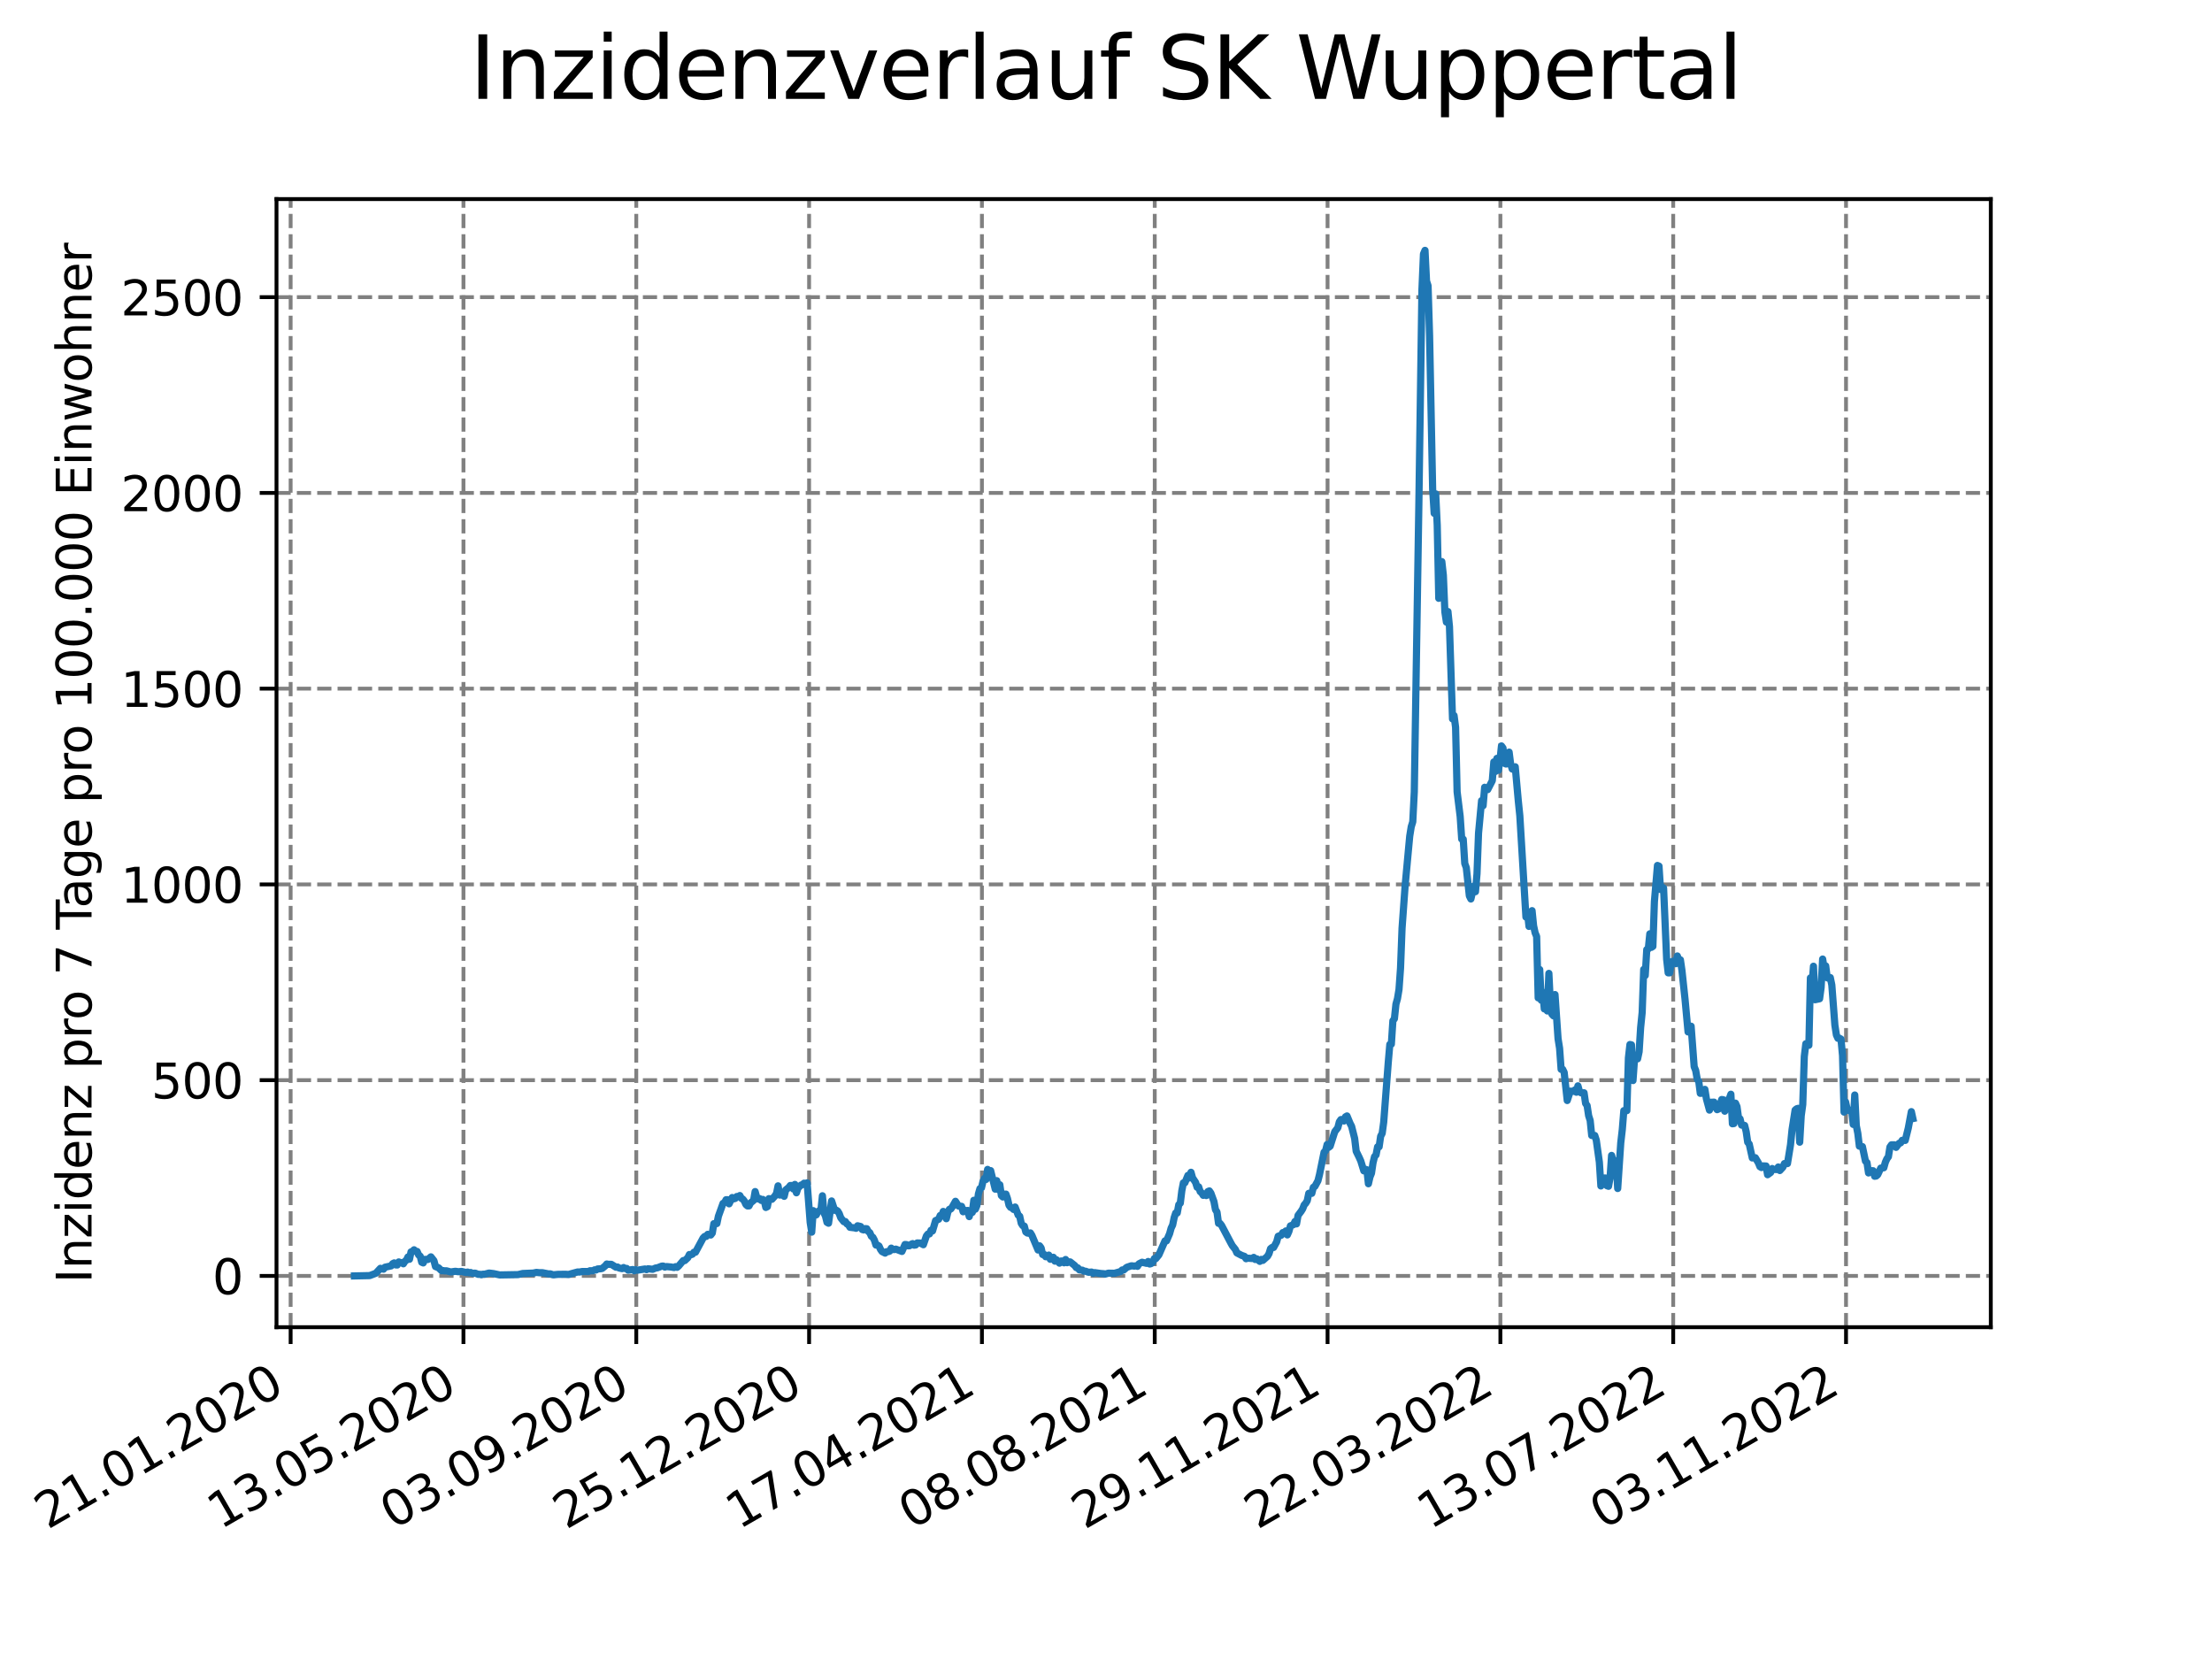 <?xml version="1.0" encoding="utf-8" standalone="no"?>
<!DOCTYPE svg PUBLIC "-//W3C//DTD SVG 1.1//EN"
  "http://www.w3.org/Graphics/SVG/1.1/DTD/svg11.dtd">
<svg xmlns:xlink="http://www.w3.org/1999/xlink" width="460.8pt" height="345.6pt" viewBox="0 0 460.8 345.6" xmlns="http://www.w3.org/2000/svg" version="1.1">
 <defs>
  <style type="text/css">*{stroke-linejoin: round; stroke-linecap: butt}</style>
 </defs>
 <g id="figure_1">
  <g id="patch_1">
   <path d="M 0 345.6 
L 460.8 345.6 
L 460.8 0 
L 0 0 
z
" style="fill: #ffffff"/>
  </g>
  <g id="axes_1">
   <g id="patch_2">
    <path d="M 57.6 276.48 
L 414.72 276.48 
L 414.72 41.472 
L 57.6 41.472 
z
" style="fill: #ffffff"/>
   </g>
   <g id="matplotlib.axis_1">
    <g id="xtick_1">
     <g id="line2d_1">
      <path d="M 60.544 276.48 
L 60.544 41.472 
" clip-path="url(#p73c18117d4)" style="fill: none; stroke-dasharray: 2.96,1.28; stroke-dashoffset: 0; stroke: #808080; stroke-width: 0.8"/>
     </g>
     <g id="line2d_2">
      <defs>
       <path id="mf0fdcba0bb" d="M 0 0 
L 0 3.5 
" style="stroke: #000000; stroke-width: 0.8"/>
      </defs>
      <g>
       <use xlink:href="#mf0fdcba0bb" x="60.544" y="276.48" style="stroke: #000000; stroke-width: 0.8"/>
      </g>
     </g>
     <g id="text_1">
      <!-- 21.01.2020 -->
      <g transform="translate(9.919 318.689) rotate(-30) scale(0.1 -0.1)">
       <defs>
        <path id="DejaVuSans-32" d="M 1228 531 
L 3431 531 
L 3431 0 
L 469 0 
L 469 531 
Q 828 903 1448 1529 
Q 2069 2156 2228 2338 
Q 2531 2678 2651 2914 
Q 2772 3150 2772 3378 
Q 2772 3750 2511 3984 
Q 2250 4219 1831 4219 
Q 1534 4219 1204 4116 
Q 875 4013 500 3803 
L 500 4441 
Q 881 4594 1212 4672 
Q 1544 4750 1819 4750 
Q 2544 4750 2975 4387 
Q 3406 4025 3406 3419 
Q 3406 3131 3298 2873 
Q 3191 2616 2906 2266 
Q 2828 2175 2409 1742 
Q 1991 1309 1228 531 
z
" transform="scale(0.016)"/>
        <path id="DejaVuSans-31" d="M 794 531 
L 1825 531 
L 1825 4091 
L 703 3866 
L 703 4441 
L 1819 4666 
L 2450 4666 
L 2450 531 
L 3481 531 
L 3481 0 
L 794 0 
L 794 531 
z
" transform="scale(0.016)"/>
        <path id="DejaVuSans-2e" d="M 684 794 
L 1344 794 
L 1344 0 
L 684 0 
L 684 794 
z
" transform="scale(0.016)"/>
        <path id="DejaVuSans-30" d="M 2034 4250 
Q 1547 4250 1301 3770 
Q 1056 3291 1056 2328 
Q 1056 1369 1301 889 
Q 1547 409 2034 409 
Q 2525 409 2770 889 
Q 3016 1369 3016 2328 
Q 3016 3291 2770 3770 
Q 2525 4250 2034 4250 
z
M 2034 4750 
Q 2819 4750 3233 4129 
Q 3647 3509 3647 2328 
Q 3647 1150 3233 529 
Q 2819 -91 2034 -91 
Q 1250 -91 836 529 
Q 422 1150 422 2328 
Q 422 3509 836 4129 
Q 1250 4750 2034 4750 
z
" transform="scale(0.016)"/>
       </defs>
       <use xlink:href="#DejaVuSans-32"/>
       <use xlink:href="#DejaVuSans-31" x="63.623"/>
       <use xlink:href="#DejaVuSans-2e" x="127.246"/>
       <use xlink:href="#DejaVuSans-30" x="159.033"/>
       <use xlink:href="#DejaVuSans-31" x="222.656"/>
       <use xlink:href="#DejaVuSans-2e" x="286.279"/>
       <use xlink:href="#DejaVuSans-32" x="318.066"/>
       <use xlink:href="#DejaVuSans-30" x="381.689"/>
       <use xlink:href="#DejaVuSans-32" x="445.312"/>
       <use xlink:href="#DejaVuSans-30" x="508.936"/>
      </g>
     </g>
    </g>
    <g id="xtick_2">
     <g id="line2d_3">
      <path d="M 96.546 276.48 
L 96.546 41.472 
" clip-path="url(#p73c18117d4)" style="fill: none; stroke-dasharray: 2.96,1.28; stroke-dashoffset: 0; stroke: #808080; stroke-width: 0.8"/>
     </g>
     <g id="line2d_4">
      <g>
       <use xlink:href="#mf0fdcba0bb" x="96.546" y="276.48" style="stroke: #000000; stroke-width: 0.8"/>
      </g>
     </g>
     <g id="text_2">
      <!-- 13.05.2020 -->
      <g transform="translate(45.921 318.689) rotate(-30) scale(0.1 -0.1)">
       <defs>
        <path id="DejaVuSans-33" d="M 2597 2516 
Q 3050 2419 3304 2112 
Q 3559 1806 3559 1356 
Q 3559 666 3084 287 
Q 2609 -91 1734 -91 
Q 1441 -91 1130 -33 
Q 819 25 488 141 
L 488 750 
Q 750 597 1062 519 
Q 1375 441 1716 441 
Q 2309 441 2620 675 
Q 2931 909 2931 1356 
Q 2931 1769 2642 2001 
Q 2353 2234 1838 2234 
L 1294 2234 
L 1294 2753 
L 1863 2753 
Q 2328 2753 2575 2939 
Q 2822 3125 2822 3475 
Q 2822 3834 2567 4026 
Q 2313 4219 1838 4219 
Q 1578 4219 1281 4162 
Q 984 4106 628 3988 
L 628 4550 
Q 988 4650 1302 4700 
Q 1616 4750 1894 4750 
Q 2613 4750 3031 4423 
Q 3450 4097 3450 3541 
Q 3450 3153 3228 2886 
Q 3006 2619 2597 2516 
z
" transform="scale(0.016)"/>
        <path id="DejaVuSans-35" d="M 691 4666 
L 3169 4666 
L 3169 4134 
L 1269 4134 
L 1269 2991 
Q 1406 3038 1543 3061 
Q 1681 3084 1819 3084 
Q 2600 3084 3056 2656 
Q 3513 2228 3513 1497 
Q 3513 744 3044 326 
Q 2575 -91 1722 -91 
Q 1428 -91 1123 -41 
Q 819 9 494 109 
L 494 744 
Q 775 591 1075 516 
Q 1375 441 1709 441 
Q 2250 441 2565 725 
Q 2881 1009 2881 1497 
Q 2881 1984 2565 2268 
Q 2250 2553 1709 2553 
Q 1456 2553 1204 2497 
Q 953 2441 691 2322 
L 691 4666 
z
" transform="scale(0.016)"/>
       </defs>
       <use xlink:href="#DejaVuSans-31"/>
       <use xlink:href="#DejaVuSans-33" x="63.623"/>
       <use xlink:href="#DejaVuSans-2e" x="127.246"/>
       <use xlink:href="#DejaVuSans-30" x="159.033"/>
       <use xlink:href="#DejaVuSans-35" x="222.656"/>
       <use xlink:href="#DejaVuSans-2e" x="286.279"/>
       <use xlink:href="#DejaVuSans-32" x="318.066"/>
       <use xlink:href="#DejaVuSans-30" x="381.689"/>
       <use xlink:href="#DejaVuSans-32" x="445.312"/>
       <use xlink:href="#DejaVuSans-30" x="508.936"/>
      </g>
     </g>
    </g>
    <g id="xtick_3">
     <g id="line2d_5">
      <path d="M 132.548 276.48 
L 132.548 41.472 
" clip-path="url(#p73c18117d4)" style="fill: none; stroke-dasharray: 2.96,1.28; stroke-dashoffset: 0; stroke: #808080; stroke-width: 0.8"/>
     </g>
     <g id="line2d_6">
      <g>
       <use xlink:href="#mf0fdcba0bb" x="132.548" y="276.48" style="stroke: #000000; stroke-width: 0.8"/>
      </g>
     </g>
     <g id="text_3">
      <!-- 03.09.2020 -->
      <g transform="translate(81.923 318.689) rotate(-30) scale(0.1 -0.1)">
       <defs>
        <path id="DejaVuSans-39" d="M 703 97 
L 703 672 
Q 941 559 1184 500 
Q 1428 441 1663 441 
Q 2288 441 2617 861 
Q 2947 1281 2994 2138 
Q 2813 1869 2534 1725 
Q 2256 1581 1919 1581 
Q 1219 1581 811 2004 
Q 403 2428 403 3163 
Q 403 3881 828 4315 
Q 1253 4750 1959 4750 
Q 2769 4750 3195 4129 
Q 3622 3509 3622 2328 
Q 3622 1225 3098 567 
Q 2575 -91 1691 -91 
Q 1453 -91 1209 -44 
Q 966 3 703 97 
z
M 1959 2075 
Q 2384 2075 2632 2365 
Q 2881 2656 2881 3163 
Q 2881 3666 2632 3958 
Q 2384 4250 1959 4250 
Q 1534 4250 1286 3958 
Q 1038 3666 1038 3163 
Q 1038 2656 1286 2365 
Q 1534 2075 1959 2075 
z
" transform="scale(0.016)"/>
       </defs>
       <use xlink:href="#DejaVuSans-30"/>
       <use xlink:href="#DejaVuSans-33" x="63.623"/>
       <use xlink:href="#DejaVuSans-2e" x="127.246"/>
       <use xlink:href="#DejaVuSans-30" x="159.033"/>
       <use xlink:href="#DejaVuSans-39" x="222.656"/>
       <use xlink:href="#DejaVuSans-2e" x="286.279"/>
       <use xlink:href="#DejaVuSans-32" x="318.066"/>
       <use xlink:href="#DejaVuSans-30" x="381.689"/>
       <use xlink:href="#DejaVuSans-32" x="445.312"/>
       <use xlink:href="#DejaVuSans-30" x="508.936"/>
      </g>
     </g>
    </g>
    <g id="xtick_4">
     <g id="line2d_7">
      <path d="M 168.55 276.48 
L 168.55 41.472 
" clip-path="url(#p73c18117d4)" style="fill: none; stroke-dasharray: 2.96,1.28; stroke-dashoffset: 0; stroke: #808080; stroke-width: 0.8"/>
     </g>
     <g id="line2d_8">
      <g>
       <use xlink:href="#mf0fdcba0bb" x="168.55" y="276.48" style="stroke: #000000; stroke-width: 0.8"/>
      </g>
     </g>
     <g id="text_4">
      <!-- 25.12.2020 -->
      <g transform="translate(117.925 318.689) rotate(-30) scale(0.1 -0.1)">
       <use xlink:href="#DejaVuSans-32"/>
       <use xlink:href="#DejaVuSans-35" x="63.623"/>
       <use xlink:href="#DejaVuSans-2e" x="127.246"/>
       <use xlink:href="#DejaVuSans-31" x="159.033"/>
       <use xlink:href="#DejaVuSans-32" x="222.656"/>
       <use xlink:href="#DejaVuSans-2e" x="286.279"/>
       <use xlink:href="#DejaVuSans-32" x="318.066"/>
       <use xlink:href="#DejaVuSans-30" x="381.689"/>
       <use xlink:href="#DejaVuSans-32" x="445.312"/>
       <use xlink:href="#DejaVuSans-30" x="508.936"/>
      </g>
     </g>
    </g>
    <g id="xtick_5">
     <g id="line2d_9">
      <path d="M 204.552 276.48 
L 204.552 41.472 
" clip-path="url(#p73c18117d4)" style="fill: none; stroke-dasharray: 2.96,1.28; stroke-dashoffset: 0; stroke: #808080; stroke-width: 0.8"/>
     </g>
     <g id="line2d_10">
      <g>
       <use xlink:href="#mf0fdcba0bb" x="204.552" y="276.48" style="stroke: #000000; stroke-width: 0.8"/>
      </g>
     </g>
     <g id="text_5">
      <!-- 17.04.2021 -->
      <g transform="translate(153.927 318.689) rotate(-30) scale(0.1 -0.1)">
       <defs>
        <path id="DejaVuSans-37" d="M 525 4666 
L 3525 4666 
L 3525 4397 
L 1831 0 
L 1172 0 
L 2766 4134 
L 525 4134 
L 525 4666 
z
" transform="scale(0.016)"/>
        <path id="DejaVuSans-34" d="M 2419 4116 
L 825 1625 
L 2419 1625 
L 2419 4116 
z
M 2253 4666 
L 3047 4666 
L 3047 1625 
L 3713 1625 
L 3713 1100 
L 3047 1100 
L 3047 0 
L 2419 0 
L 2419 1100 
L 313 1100 
L 313 1709 
L 2253 4666 
z
" transform="scale(0.016)"/>
       </defs>
       <use xlink:href="#DejaVuSans-31"/>
       <use xlink:href="#DejaVuSans-37" x="63.623"/>
       <use xlink:href="#DejaVuSans-2e" x="127.246"/>
       <use xlink:href="#DejaVuSans-30" x="159.033"/>
       <use xlink:href="#DejaVuSans-34" x="222.656"/>
       <use xlink:href="#DejaVuSans-2e" x="286.279"/>
       <use xlink:href="#DejaVuSans-32" x="318.066"/>
       <use xlink:href="#DejaVuSans-30" x="381.689"/>
       <use xlink:href="#DejaVuSans-32" x="445.312"/>
       <use xlink:href="#DejaVuSans-31" x="508.936"/>
      </g>
     </g>
    </g>
    <g id="xtick_6">
     <g id="line2d_11">
      <path d="M 240.554 276.48 
L 240.554 41.472 
" clip-path="url(#p73c18117d4)" style="fill: none; stroke-dasharray: 2.96,1.28; stroke-dashoffset: 0; stroke: #808080; stroke-width: 0.8"/>
     </g>
     <g id="line2d_12">
      <g>
       <use xlink:href="#mf0fdcba0bb" x="240.554" y="276.48" style="stroke: #000000; stroke-width: 0.8"/>
      </g>
     </g>
     <g id="text_6">
      <!-- 08.08.2021 -->
      <g transform="translate(189.929 318.689) rotate(-30) scale(0.1 -0.1)">
       <defs>
        <path id="DejaVuSans-38" d="M 2034 2216 
Q 1584 2216 1326 1975 
Q 1069 1734 1069 1313 
Q 1069 891 1326 650 
Q 1584 409 2034 409 
Q 2484 409 2743 651 
Q 3003 894 3003 1313 
Q 3003 1734 2745 1975 
Q 2488 2216 2034 2216 
z
M 1403 2484 
Q 997 2584 770 2862 
Q 544 3141 544 3541 
Q 544 4100 942 4425 
Q 1341 4750 2034 4750 
Q 2731 4750 3128 4425 
Q 3525 4100 3525 3541 
Q 3525 3141 3298 2862 
Q 3072 2584 2669 2484 
Q 3125 2378 3379 2068 
Q 3634 1759 3634 1313 
Q 3634 634 3220 271 
Q 2806 -91 2034 -91 
Q 1263 -91 848 271 
Q 434 634 434 1313 
Q 434 1759 690 2068 
Q 947 2378 1403 2484 
z
M 1172 3481 
Q 1172 3119 1398 2916 
Q 1625 2713 2034 2713 
Q 2441 2713 2670 2916 
Q 2900 3119 2900 3481 
Q 2900 3844 2670 4047 
Q 2441 4250 2034 4250 
Q 1625 4250 1398 4047 
Q 1172 3844 1172 3481 
z
" transform="scale(0.016)"/>
       </defs>
       <use xlink:href="#DejaVuSans-30"/>
       <use xlink:href="#DejaVuSans-38" x="63.623"/>
       <use xlink:href="#DejaVuSans-2e" x="127.246"/>
       <use xlink:href="#DejaVuSans-30" x="159.033"/>
       <use xlink:href="#DejaVuSans-38" x="222.656"/>
       <use xlink:href="#DejaVuSans-2e" x="286.279"/>
       <use xlink:href="#DejaVuSans-32" x="318.066"/>
       <use xlink:href="#DejaVuSans-30" x="381.689"/>
       <use xlink:href="#DejaVuSans-32" x="445.312"/>
       <use xlink:href="#DejaVuSans-31" x="508.936"/>
      </g>
     </g>
    </g>
    <g id="xtick_7">
     <g id="line2d_13">
      <path d="M 276.556 276.48 
L 276.556 41.472 
" clip-path="url(#p73c18117d4)" style="fill: none; stroke-dasharray: 2.96,1.28; stroke-dashoffset: 0; stroke: #808080; stroke-width: 0.8"/>
     </g>
     <g id="line2d_14">
      <g>
       <use xlink:href="#mf0fdcba0bb" x="276.556" y="276.48" style="stroke: #000000; stroke-width: 0.8"/>
      </g>
     </g>
     <g id="text_7">
      <!-- 29.11.2021 -->
      <g transform="translate(225.931 318.689) rotate(-30) scale(0.1 -0.1)">
       <use xlink:href="#DejaVuSans-32"/>
       <use xlink:href="#DejaVuSans-39" x="63.623"/>
       <use xlink:href="#DejaVuSans-2e" x="127.246"/>
       <use xlink:href="#DejaVuSans-31" x="159.033"/>
       <use xlink:href="#DejaVuSans-31" x="222.656"/>
       <use xlink:href="#DejaVuSans-2e" x="286.279"/>
       <use xlink:href="#DejaVuSans-32" x="318.066"/>
       <use xlink:href="#DejaVuSans-30" x="381.689"/>
       <use xlink:href="#DejaVuSans-32" x="445.312"/>
       <use xlink:href="#DejaVuSans-31" x="508.936"/>
      </g>
     </g>
    </g>
    <g id="xtick_8">
     <g id="line2d_15">
      <path d="M 312.558 276.48 
L 312.558 41.472 
" clip-path="url(#p73c18117d4)" style="fill: none; stroke-dasharray: 2.96,1.28; stroke-dashoffset: 0; stroke: #808080; stroke-width: 0.8"/>
     </g>
     <g id="line2d_16">
      <g>
       <use xlink:href="#mf0fdcba0bb" x="312.558" y="276.48" style="stroke: #000000; stroke-width: 0.8"/>
      </g>
     </g>
     <g id="text_8">
      <!-- 22.03.2022 -->
      <g transform="translate(261.933 318.689) rotate(-30) scale(0.1 -0.1)">
       <use xlink:href="#DejaVuSans-32"/>
       <use xlink:href="#DejaVuSans-32" x="63.623"/>
       <use xlink:href="#DejaVuSans-2e" x="127.246"/>
       <use xlink:href="#DejaVuSans-30" x="159.033"/>
       <use xlink:href="#DejaVuSans-33" x="222.656"/>
       <use xlink:href="#DejaVuSans-2e" x="286.279"/>
       <use xlink:href="#DejaVuSans-32" x="318.066"/>
       <use xlink:href="#DejaVuSans-30" x="381.689"/>
       <use xlink:href="#DejaVuSans-32" x="445.312"/>
       <use xlink:href="#DejaVuSans-32" x="508.936"/>
      </g>
     </g>
    </g>
    <g id="xtick_9">
     <g id="line2d_17">
      <path d="M 348.56 276.48 
L 348.56 41.472 
" clip-path="url(#p73c18117d4)" style="fill: none; stroke-dasharray: 2.96,1.28; stroke-dashoffset: 0; stroke: #808080; stroke-width: 0.8"/>
     </g>
     <g id="line2d_18">
      <g>
       <use xlink:href="#mf0fdcba0bb" x="348.56" y="276.48" style="stroke: #000000; stroke-width: 0.8"/>
      </g>
     </g>
     <g id="text_9">
      <!-- 13.07.2022 -->
      <g transform="translate(297.935 318.689) rotate(-30) scale(0.1 -0.1)">
       <use xlink:href="#DejaVuSans-31"/>
       <use xlink:href="#DejaVuSans-33" x="63.623"/>
       <use xlink:href="#DejaVuSans-2e" x="127.246"/>
       <use xlink:href="#DejaVuSans-30" x="159.033"/>
       <use xlink:href="#DejaVuSans-37" x="222.656"/>
       <use xlink:href="#DejaVuSans-2e" x="286.279"/>
       <use xlink:href="#DejaVuSans-32" x="318.066"/>
       <use xlink:href="#DejaVuSans-30" x="381.689"/>
       <use xlink:href="#DejaVuSans-32" x="445.312"/>
       <use xlink:href="#DejaVuSans-32" x="508.936"/>
      </g>
     </g>
    </g>
    <g id="xtick_10">
     <g id="line2d_19">
      <path d="M 384.562 276.48 
L 384.562 41.472 
" clip-path="url(#p73c18117d4)" style="fill: none; stroke-dasharray: 2.96,1.28; stroke-dashoffset: 0; stroke: #808080; stroke-width: 0.8"/>
     </g>
     <g id="line2d_20">
      <g>
       <use xlink:href="#mf0fdcba0bb" x="384.562" y="276.48" style="stroke: #000000; stroke-width: 0.8"/>
      </g>
     </g>
     <g id="text_10">
      <!-- 03.11.2022 -->
      <g transform="translate(333.937 318.689) rotate(-30) scale(0.1 -0.1)">
       <use xlink:href="#DejaVuSans-30"/>
       <use xlink:href="#DejaVuSans-33" x="63.623"/>
       <use xlink:href="#DejaVuSans-2e" x="127.246"/>
       <use xlink:href="#DejaVuSans-31" x="159.033"/>
       <use xlink:href="#DejaVuSans-31" x="222.656"/>
       <use xlink:href="#DejaVuSans-2e" x="286.279"/>
       <use xlink:href="#DejaVuSans-32" x="318.066"/>
       <use xlink:href="#DejaVuSans-30" x="381.689"/>
       <use xlink:href="#DejaVuSans-32" x="445.312"/>
       <use xlink:href="#DejaVuSans-32" x="508.936"/>
      </g>
     </g>
    </g>
   </g>
   <g id="matplotlib.axis_2">
    <g id="ytick_1">
     <g id="line2d_21">
      <path d="M 57.6 265.798 
L 414.72 265.798 
" clip-path="url(#p73c18117d4)" style="fill: none; stroke-dasharray: 2.96,1.28; stroke-dashoffset: 0; stroke: #808080; stroke-width: 0.8"/>
     </g>
     <g id="line2d_22">
      <defs>
       <path id="m4b0def60a0" d="M 0 0 
L -3.5 0 
" style="stroke: #000000; stroke-width: 0.8"/>
      </defs>
      <g>
       <use xlink:href="#m4b0def60a0" x="57.6" y="265.798" style="stroke: #000000; stroke-width: 0.8"/>
      </g>
     </g>
     <g id="text_11">
      <!-- 0 -->
      <g transform="translate(44.237 269.597) scale(0.1 -0.1)">
       <use xlink:href="#DejaVuSans-30"/>
      </g>
     </g>
    </g>
    <g id="ytick_2">
     <g id="line2d_23">
      <path d="M 57.6 225.019 
L 414.72 225.019 
" clip-path="url(#p73c18117d4)" style="fill: none; stroke-dasharray: 2.96,1.28; stroke-dashoffset: 0; stroke: #808080; stroke-width: 0.8"/>
     </g>
     <g id="line2d_24">
      <g>
       <use xlink:href="#m4b0def60a0" x="57.6" y="225.019" style="stroke: #000000; stroke-width: 0.8"/>
      </g>
     </g>
     <g id="text_12">
      <!-- 500 -->
      <g transform="translate(31.512 228.818) scale(0.1 -0.1)">
       <use xlink:href="#DejaVuSans-35"/>
       <use xlink:href="#DejaVuSans-30" x="63.623"/>
       <use xlink:href="#DejaVuSans-30" x="127.246"/>
      </g>
     </g>
    </g>
    <g id="ytick_3">
     <g id="line2d_25">
      <path d="M 57.6 184.24 
L 414.72 184.24 
" clip-path="url(#p73c18117d4)" style="fill: none; stroke-dasharray: 2.96,1.28; stroke-dashoffset: 0; stroke: #808080; stroke-width: 0.8"/>
     </g>
     <g id="line2d_26">
      <g>
       <use xlink:href="#m4b0def60a0" x="57.6" y="184.24" style="stroke: #000000; stroke-width: 0.8"/>
      </g>
     </g>
     <g id="text_13">
      <!-- 1000 -->
      <g transform="translate(25.15 188.039) scale(0.1 -0.1)">
       <use xlink:href="#DejaVuSans-31"/>
       <use xlink:href="#DejaVuSans-30" x="63.623"/>
       <use xlink:href="#DejaVuSans-30" x="127.246"/>
       <use xlink:href="#DejaVuSans-30" x="190.869"/>
      </g>
     </g>
    </g>
    <g id="ytick_4">
     <g id="line2d_27">
      <path d="M 57.6 143.461 
L 414.72 143.461 
" clip-path="url(#p73c18117d4)" style="fill: none; stroke-dasharray: 2.96,1.28; stroke-dashoffset: 0; stroke: #808080; stroke-width: 0.8"/>
     </g>
     <g id="line2d_28">
      <g>
       <use xlink:href="#m4b0def60a0" x="57.6" y="143.461" style="stroke: #000000; stroke-width: 0.8"/>
      </g>
     </g>
     <g id="text_14">
      <!-- 1500 -->
      <g transform="translate(25.15 147.261) scale(0.1 -0.1)">
       <use xlink:href="#DejaVuSans-31"/>
       <use xlink:href="#DejaVuSans-35" x="63.623"/>
       <use xlink:href="#DejaVuSans-30" x="127.246"/>
       <use xlink:href="#DejaVuSans-30" x="190.869"/>
      </g>
     </g>
    </g>
    <g id="ytick_5">
     <g id="line2d_29">
      <path d="M 57.6 102.683 
L 414.72 102.683 
" clip-path="url(#p73c18117d4)" style="fill: none; stroke-dasharray: 2.96,1.28; stroke-dashoffset: 0; stroke: #808080; stroke-width: 0.8"/>
     </g>
     <g id="line2d_30">
      <g>
       <use xlink:href="#m4b0def60a0" x="57.6" y="102.683" style="stroke: #000000; stroke-width: 0.8"/>
      </g>
     </g>
     <g id="text_15">
      <!-- 2000 -->
      <g transform="translate(25.15 106.482) scale(0.1 -0.1)">
       <use xlink:href="#DejaVuSans-32"/>
       <use xlink:href="#DejaVuSans-30" x="63.623"/>
       <use xlink:href="#DejaVuSans-30" x="127.246"/>
       <use xlink:href="#DejaVuSans-30" x="190.869"/>
      </g>
     </g>
    </g>
    <g id="ytick_6">
     <g id="line2d_31">
      <path d="M 57.6 61.904 
L 414.72 61.904 
" clip-path="url(#p73c18117d4)" style="fill: none; stroke-dasharray: 2.96,1.28; stroke-dashoffset: 0; stroke: #808080; stroke-width: 0.8"/>
     </g>
     <g id="line2d_32">
      <g>
       <use xlink:href="#m4b0def60a0" x="57.6" y="61.904" style="stroke: #000000; stroke-width: 0.8"/>
      </g>
     </g>
     <g id="text_16">
      <!-- 2500 -->
      <g transform="translate(25.15 65.703) scale(0.1 -0.1)">
       <use xlink:href="#DejaVuSans-32"/>
       <use xlink:href="#DejaVuSans-35" x="63.623"/>
       <use xlink:href="#DejaVuSans-30" x="127.246"/>
       <use xlink:href="#DejaVuSans-30" x="190.869"/>
      </g>
     </g>
    </g>
    <g id="text_17">
     <!-- Inzidenz pro 7 Tage pro 100.000 Einwohner -->
     <g transform="translate(19.07 267.301) rotate(-90) scale(0.1 -0.1)">
      <defs>
       <path id="DejaVuSans-49" d="M 628 4666 
L 1259 4666 
L 1259 0 
L 628 0 
L 628 4666 
z
" transform="scale(0.016)"/>
       <path id="DejaVuSans-6e" d="M 3513 2113 
L 3513 0 
L 2938 0 
L 2938 2094 
Q 2938 2591 2744 2837 
Q 2550 3084 2163 3084 
Q 1697 3084 1428 2787 
Q 1159 2491 1159 1978 
L 1159 0 
L 581 0 
L 581 3500 
L 1159 3500 
L 1159 2956 
Q 1366 3272 1645 3428 
Q 1925 3584 2291 3584 
Q 2894 3584 3203 3211 
Q 3513 2838 3513 2113 
z
" transform="scale(0.016)"/>
       <path id="DejaVuSans-7a" d="M 353 3500 
L 3084 3500 
L 3084 2975 
L 922 459 
L 3084 459 
L 3084 0 
L 275 0 
L 275 525 
L 2438 3041 
L 353 3041 
L 353 3500 
z
" transform="scale(0.016)"/>
       <path id="DejaVuSans-69" d="M 603 3500 
L 1178 3500 
L 1178 0 
L 603 0 
L 603 3500 
z
M 603 4863 
L 1178 4863 
L 1178 4134 
L 603 4134 
L 603 4863 
z
" transform="scale(0.016)"/>
       <path id="DejaVuSans-64" d="M 2906 2969 
L 2906 4863 
L 3481 4863 
L 3481 0 
L 2906 0 
L 2906 525 
Q 2725 213 2448 61 
Q 2172 -91 1784 -91 
Q 1150 -91 751 415 
Q 353 922 353 1747 
Q 353 2572 751 3078 
Q 1150 3584 1784 3584 
Q 2172 3584 2448 3432 
Q 2725 3281 2906 2969 
z
M 947 1747 
Q 947 1113 1208 752 
Q 1469 391 1925 391 
Q 2381 391 2643 752 
Q 2906 1113 2906 1747 
Q 2906 2381 2643 2742 
Q 2381 3103 1925 3103 
Q 1469 3103 1208 2742 
Q 947 2381 947 1747 
z
" transform="scale(0.016)"/>
       <path id="DejaVuSans-65" d="M 3597 1894 
L 3597 1613 
L 953 1613 
Q 991 1019 1311 708 
Q 1631 397 2203 397 
Q 2534 397 2845 478 
Q 3156 559 3463 722 
L 3463 178 
Q 3153 47 2828 -22 
Q 2503 -91 2169 -91 
Q 1331 -91 842 396 
Q 353 884 353 1716 
Q 353 2575 817 3079 
Q 1281 3584 2069 3584 
Q 2775 3584 3186 3129 
Q 3597 2675 3597 1894 
z
M 3022 2063 
Q 3016 2534 2758 2815 
Q 2500 3097 2075 3097 
Q 1594 3097 1305 2825 
Q 1016 2553 972 2059 
L 3022 2063 
z
" transform="scale(0.016)"/>
       <path id="DejaVuSans-20" transform="scale(0.016)"/>
       <path id="DejaVuSans-70" d="M 1159 525 
L 1159 -1331 
L 581 -1331 
L 581 3500 
L 1159 3500 
L 1159 2969 
Q 1341 3281 1617 3432 
Q 1894 3584 2278 3584 
Q 2916 3584 3314 3078 
Q 3713 2572 3713 1747 
Q 3713 922 3314 415 
Q 2916 -91 2278 -91 
Q 1894 -91 1617 61 
Q 1341 213 1159 525 
z
M 3116 1747 
Q 3116 2381 2855 2742 
Q 2594 3103 2138 3103 
Q 1681 3103 1420 2742 
Q 1159 2381 1159 1747 
Q 1159 1113 1420 752 
Q 1681 391 2138 391 
Q 2594 391 2855 752 
Q 3116 1113 3116 1747 
z
" transform="scale(0.016)"/>
       <path id="DejaVuSans-72" d="M 2631 2963 
Q 2534 3019 2420 3045 
Q 2306 3072 2169 3072 
Q 1681 3072 1420 2755 
Q 1159 2438 1159 1844 
L 1159 0 
L 581 0 
L 581 3500 
L 1159 3500 
L 1159 2956 
Q 1341 3275 1631 3429 
Q 1922 3584 2338 3584 
Q 2397 3584 2469 3576 
Q 2541 3569 2628 3553 
L 2631 2963 
z
" transform="scale(0.016)"/>
       <path id="DejaVuSans-6f" d="M 1959 3097 
Q 1497 3097 1228 2736 
Q 959 2375 959 1747 
Q 959 1119 1226 758 
Q 1494 397 1959 397 
Q 2419 397 2687 759 
Q 2956 1122 2956 1747 
Q 2956 2369 2687 2733 
Q 2419 3097 1959 3097 
z
M 1959 3584 
Q 2709 3584 3137 3096 
Q 3566 2609 3566 1747 
Q 3566 888 3137 398 
Q 2709 -91 1959 -91 
Q 1206 -91 779 398 
Q 353 888 353 1747 
Q 353 2609 779 3096 
Q 1206 3584 1959 3584 
z
" transform="scale(0.016)"/>
       <path id="DejaVuSans-54" d="M -19 4666 
L 3928 4666 
L 3928 4134 
L 2272 4134 
L 2272 0 
L 1638 0 
L 1638 4134 
L -19 4134 
L -19 4666 
z
" transform="scale(0.016)"/>
       <path id="DejaVuSans-61" d="M 2194 1759 
Q 1497 1759 1228 1600 
Q 959 1441 959 1056 
Q 959 750 1161 570 
Q 1363 391 1709 391 
Q 2188 391 2477 730 
Q 2766 1069 2766 1631 
L 2766 1759 
L 2194 1759 
z
M 3341 1997 
L 3341 0 
L 2766 0 
L 2766 531 
Q 2569 213 2275 61 
Q 1981 -91 1556 -91 
Q 1019 -91 701 211 
Q 384 513 384 1019 
Q 384 1609 779 1909 
Q 1175 2209 1959 2209 
L 2766 2209 
L 2766 2266 
Q 2766 2663 2505 2880 
Q 2244 3097 1772 3097 
Q 1472 3097 1187 3025 
Q 903 2953 641 2809 
L 641 3341 
Q 956 3463 1253 3523 
Q 1550 3584 1831 3584 
Q 2591 3584 2966 3190 
Q 3341 2797 3341 1997 
z
" transform="scale(0.016)"/>
       <path id="DejaVuSans-67" d="M 2906 1791 
Q 2906 2416 2648 2759 
Q 2391 3103 1925 3103 
Q 1463 3103 1205 2759 
Q 947 2416 947 1791 
Q 947 1169 1205 825 
Q 1463 481 1925 481 
Q 2391 481 2648 825 
Q 2906 1169 2906 1791 
z
M 3481 434 
Q 3481 -459 3084 -895 
Q 2688 -1331 1869 -1331 
Q 1566 -1331 1297 -1286 
Q 1028 -1241 775 -1147 
L 775 -588 
Q 1028 -725 1275 -790 
Q 1522 -856 1778 -856 
Q 2344 -856 2625 -561 
Q 2906 -266 2906 331 
L 2906 616 
Q 2728 306 2450 153 
Q 2172 0 1784 0 
Q 1141 0 747 490 
Q 353 981 353 1791 
Q 353 2603 747 3093 
Q 1141 3584 1784 3584 
Q 2172 3584 2450 3431 
Q 2728 3278 2906 2969 
L 2906 3500 
L 3481 3500 
L 3481 434 
z
" transform="scale(0.016)"/>
       <path id="DejaVuSans-45" d="M 628 4666 
L 3578 4666 
L 3578 4134 
L 1259 4134 
L 1259 2753 
L 3481 2753 
L 3481 2222 
L 1259 2222 
L 1259 531 
L 3634 531 
L 3634 0 
L 628 0 
L 628 4666 
z
" transform="scale(0.016)"/>
       <path id="DejaVuSans-77" d="M 269 3500 
L 844 3500 
L 1563 769 
L 2278 3500 
L 2956 3500 
L 3675 769 
L 4391 3500 
L 4966 3500 
L 4050 0 
L 3372 0 
L 2619 2869 
L 1863 0 
L 1184 0 
L 269 3500 
z
" transform="scale(0.016)"/>
       <path id="DejaVuSans-68" d="M 3513 2113 
L 3513 0 
L 2938 0 
L 2938 2094 
Q 2938 2591 2744 2837 
Q 2550 3084 2163 3084 
Q 1697 3084 1428 2787 
Q 1159 2491 1159 1978 
L 1159 0 
L 581 0 
L 581 4863 
L 1159 4863 
L 1159 2956 
Q 1366 3272 1645 3428 
Q 1925 3584 2291 3584 
Q 2894 3584 3203 3211 
Q 3513 2838 3513 2113 
z
" transform="scale(0.016)"/>
      </defs>
      <use xlink:href="#DejaVuSans-49"/>
      <use xlink:href="#DejaVuSans-6e" x="29.492"/>
      <use xlink:href="#DejaVuSans-7a" x="92.871"/>
      <use xlink:href="#DejaVuSans-69" x="145.361"/>
      <use xlink:href="#DejaVuSans-64" x="173.145"/>
      <use xlink:href="#DejaVuSans-65" x="236.621"/>
      <use xlink:href="#DejaVuSans-6e" x="298.145"/>
      <use xlink:href="#DejaVuSans-7a" x="361.523"/>
      <use xlink:href="#DejaVuSans-20" x="414.014"/>
      <use xlink:href="#DejaVuSans-70" x="445.801"/>
      <use xlink:href="#DejaVuSans-72" x="509.277"/>
      <use xlink:href="#DejaVuSans-6f" x="548.141"/>
      <use xlink:href="#DejaVuSans-20" x="609.322"/>
      <use xlink:href="#DejaVuSans-37" x="641.109"/>
      <use xlink:href="#DejaVuSans-20" x="704.732"/>
      <use xlink:href="#DejaVuSans-54" x="736.52"/>
      <use xlink:href="#DejaVuSans-61" x="781.104"/>
      <use xlink:href="#DejaVuSans-67" x="842.383"/>
      <use xlink:href="#DejaVuSans-65" x="905.859"/>
      <use xlink:href="#DejaVuSans-20" x="967.383"/>
      <use xlink:href="#DejaVuSans-70" x="999.17"/>
      <use xlink:href="#DejaVuSans-72" x="1062.646"/>
      <use xlink:href="#DejaVuSans-6f" x="1101.51"/>
      <use xlink:href="#DejaVuSans-20" x="1162.691"/>
      <use xlink:href="#DejaVuSans-31" x="1194.479"/>
      <use xlink:href="#DejaVuSans-30" x="1258.102"/>
      <use xlink:href="#DejaVuSans-30" x="1321.725"/>
      <use xlink:href="#DejaVuSans-2e" x="1385.348"/>
      <use xlink:href="#DejaVuSans-30" x="1417.135"/>
      <use xlink:href="#DejaVuSans-30" x="1480.758"/>
      <use xlink:href="#DejaVuSans-30" x="1544.381"/>
      <use xlink:href="#DejaVuSans-20" x="1608.004"/>
      <use xlink:href="#DejaVuSans-45" x="1639.791"/>
      <use xlink:href="#DejaVuSans-69" x="1702.975"/>
      <use xlink:href="#DejaVuSans-6e" x="1730.758"/>
      <use xlink:href="#DejaVuSans-77" x="1794.137"/>
      <use xlink:href="#DejaVuSans-6f" x="1875.924"/>
      <use xlink:href="#DejaVuSans-68" x="1937.105"/>
      <use xlink:href="#DejaVuSans-6e" x="2000.484"/>
      <use xlink:href="#DejaVuSans-65" x="2063.863"/>
      <use xlink:href="#DejaVuSans-72" x="2125.387"/>
     </g>
    </g>
   </g>
   <g id="line2d_33">
    <path d="M 73.833 265.798 
L 77.019 265.729 
L 78.293 265.247 
L 79.249 264.213 
L 79.886 264.397 
L 80.205 263.983 
L 81.479 263.708 
L 81.798 263.248 
L 82.116 263.088 
L 82.435 263.501 
L 82.754 263.524 
L 83.072 262.881 
L 83.391 263.042 
L 83.709 263.019 
L 84.028 263.271 
L 84.347 262.766 
L 84.665 262.513 
L 84.984 261.847 
L 85.302 262.33 
L 85.621 260.791 
L 85.94 260.676 
L 86.258 260.355 
L 86.577 260.699 
L 86.895 260.699 
L 87.214 261.434 
L 87.533 261.687 
L 87.851 262.95 
L 88.17 263.088 
L 88.488 262.353 
L 89.126 262.376 
L 89.763 261.824 
L 90.4 262.628 
L 90.719 263.846 
L 91.356 264.098 
L 91.993 264.718 
L 92.312 264.672 
L 92.63 264.764 
L 92.949 264.718 
L 93.905 264.971 
L 94.86 264.833 
L 95.498 264.925 
L 96.135 264.856 
L 97.091 265.086 
L 97.409 264.994 
L 97.728 265.132 
L 98.046 265.086 
L 98.365 265.247 
L 99.002 265.224 
L 99.639 265.476 
L 99.958 265.453 
L 100.277 265.545 
L 100.595 265.43 
L 100.914 265.453 
L 101.87 265.201 
L 102.825 265.316 
L 104.1 265.591 
L 107.923 265.522 
L 108.879 265.293 
L 111.109 265.201 
L 111.746 265.063 
L 112.383 265.132 
L 113.021 265.132 
L 114.295 265.384 
L 114.614 265.361 
L 115.251 265.568 
L 116.207 265.476 
L 117.8 265.453 
L 118.437 265.499 
L 119.074 265.316 
L 120.348 264.971 
L 120.667 264.994 
L 121.304 264.879 
L 122.579 264.879 
L 122.897 264.718 
L 123.535 264.718 
L 123.853 264.535 
L 124.172 264.558 
L 124.49 264.351 
L 125.128 264.305 
L 125.446 264.236 
L 126.083 263.708 
L 126.402 263.317 
L 126.721 263.386 
L 127.358 263.386 
L 128.314 263.983 
L 128.632 263.937 
L 128.951 264.144 
L 129.588 264.282 
L 129.907 264.052 
L 130.225 264.259 
L 130.544 264.236 
L 130.862 264.604 
L 131.5 264.512 
L 131.818 264.466 
L 132.137 264.718 
L 132.455 264.489 
L 132.774 264.604 
L 134.367 264.351 
L 134.686 264.489 
L 135.004 264.305 
L 135.96 264.42 
L 136.597 264.144 
L 136.916 264.121 
L 137.872 263.754 
L 138.19 263.754 
L 138.509 263.96 
L 138.827 263.846 
L 139.783 263.937 
L 140.42 264.052 
L 140.739 263.869 
L 141.058 264.006 
L 141.376 263.731 
L 142.332 262.605 
L 142.651 262.605 
L 143.288 262.008 
L 143.606 261.342 
L 143.925 261.388 
L 144.244 261.273 
L 144.562 260.86 
L 144.881 260.86 
L 146.474 257.897 
L 146.792 257.575 
L 147.111 257.575 
L 147.43 257.139 
L 148.067 257.277 
L 148.385 256.863 
L 148.704 254.911 
L 149.341 254.888 
L 149.66 253.349 
L 150.297 251.581 
L 150.616 250.685 
L 150.934 250.547 
L 151.253 249.927 
L 151.571 249.927 
L 151.89 250.777 
L 152.527 249.468 
L 152.846 249.744 
L 153.164 249.652 
L 153.483 249.261 
L 153.802 249.261 
L 154.12 249.055 
L 154.439 249.629 
L 154.757 249.812 
L 155.076 250.226 
L 155.395 250.938 
L 155.713 251.213 
L 156.032 251.213 
L 156.35 250.593 
L 156.988 250.065 
L 157.306 248.228 
L 157.625 249.376 
L 157.943 249.767 
L 158.262 249.698 
L 158.581 250.065 
L 158.899 249.858 
L 159.218 250.18 
L 159.536 251.535 
L 159.855 251.374 
L 160.174 249.698 
L 160.811 249.835 
L 161.448 249.123 
L 161.767 248.595 
L 162.085 247.033 
L 162.404 248.94 
L 162.722 248.94 
L 163.041 248.549 
L 163.36 249.215 
L 163.678 247.883 
L 164.315 247.378 
L 164.634 246.964 
L 164.953 246.964 
L 165.271 247.699 
L 165.59 246.735 
L 165.908 248.48 
L 166.227 247.493 
L 166.864 246.873 
L 167.183 246.781 
L 167.501 246.482 
L 167.82 246.574 
L 168.139 246.413 
L 168.776 254.659 
L 169.094 256.68 
L 169.413 252.201 
L 169.732 253.189 
L 170.05 253.074 
L 170.369 252.385 
L 170.687 252.201 
L 171.006 252.201 
L 171.325 249.1 
L 171.643 252.66 
L 171.962 253.349 
L 172.28 254.636 
L 172.599 254.819 
L 173.236 250.18 
L 173.873 252.132 
L 174.192 252.086 
L 174.511 252.293 
L 174.829 252.821 
L 175.148 253.694 
L 175.785 254.498 
L 176.104 254.475 
L 176.422 254.957 
L 176.741 255.141 
L 177.059 255.669 
L 178.015 255.784 
L 178.334 255.876 
L 178.652 255.348 
L 179.29 255.508 
L 179.608 256.129 
L 179.927 256.22 
L 180.246 255.945 
L 180.564 255.968 
L 180.883 256.542 
L 181.201 256.795 
L 181.52 257.53 
L 181.839 257.759 
L 182.157 258.356 
L 182.476 259.367 
L 182.794 259.367 
L 183.113 259.574 
L 183.432 260.286 
L 183.75 260.722 
L 184.387 261.044 
L 184.706 260.745 
L 185.025 260.745 
L 185.343 260.63 
L 185.662 260.01 
L 185.98 260.286 
L 186.299 260.309 
L 186.618 260.217 
L 187.892 260.699 
L 188.529 259.252 
L 188.848 259.275 
L 189.166 259.528 
L 189.485 259.505 
L 189.804 259.206 
L 190.122 259.068 
L 190.441 259.39 
L 190.759 259.344 
L 191.078 258.931 
L 191.715 258.954 
L 192.352 259.298 
L 192.99 257.461 
L 193.308 257.07 
L 193.627 257.047 
L 193.945 256.289 
L 194.264 256.427 
L 194.901 254.268 
L 195.538 253.993 
L 195.857 253.212 
L 196.176 253.304 
L 196.494 252.362 
L 196.813 253.304 
L 197.131 253.878 
L 197.45 252.523 
L 197.769 251.925 
L 198.087 251.834 
L 198.406 251.374 
L 199.043 250.249 
L 199.68 251.236 
L 200.317 251.305 
L 200.636 252.431 
L 200.955 252.086 
L 201.273 252.431 
L 201.592 252.155 
L 201.91 253.441 
L 202.229 252.224 
L 202.548 252.569 
L 202.866 250.042 
L 203.185 251.902 
L 203.503 251.145 
L 203.822 248.71 
L 204.141 247.608 
L 204.459 247.447 
L 204.778 246.092 
L 205.096 245.472 
L 205.415 245.701 
L 205.734 243.611 
L 206.052 245.219 
L 206.371 243.864 
L 207.327 247.722 
L 207.645 245.954 
L 207.964 247.814 
L 208.282 246.804 
L 208.601 249.055 
L 208.92 249.353 
L 209.238 248.756 
L 209.557 248.756 
L 209.875 249.675 
L 210.194 251.076 
L 210.513 251.512 
L 210.831 251.604 
L 211.15 251.948 
L 211.468 251.443 
L 212.106 253.12 
L 212.424 253.372 
L 212.743 254.842 
L 213.061 255.325 
L 213.38 255.417 
L 213.699 256.634 
L 214.017 256.863 
L 214.336 256.909 
L 214.654 256.84 
L 214.973 257.369 
L 216.247 260.4 
L 216.566 259.528 
L 216.885 259.964 
L 217.203 261.342 
L 217.522 261.319 
L 217.84 261.801 
L 218.159 261.779 
L 218.478 261.457 
L 218.796 262.33 
L 219.433 261.916 
L 219.752 262.72 
L 220.071 262.422 
L 220.708 263.134 
L 221.026 262.697 
L 221.345 262.697 
L 221.664 263.065 
L 221.982 262.376 
L 222.301 263.042 
L 222.619 262.858 
L 222.938 262.881 
L 223.894 263.639 
L 224.212 264.075 
L 224.531 264.121 
L 224.85 264.535 
L 225.487 264.604 
L 225.805 264.81 
L 226.124 264.81 
L 226.761 265.04 
L 227.398 264.994 
L 227.717 265.247 
L 228.036 265.109 
L 229.31 265.293 
L 229.947 265.338 
L 230.266 265.407 
L 230.903 265.224 
L 232.177 265.247 
L 233.452 264.879 
L 233.77 264.558 
L 234.089 264.558 
L 234.726 264.006 
L 235.682 263.685 
L 236.319 263.754 
L 236.638 263.685 
L 236.957 263.8 
L 237.275 263.271 
L 237.912 262.95 
L 238.868 263.18 
L 239.187 262.789 
L 239.505 263.317 
L 239.824 263.225 
L 240.143 262.95 
L 240.461 262.192 
L 240.78 262.192 
L 241.417 261.411 
L 242.691 258.494 
L 243.01 258.494 
L 243.647 257.001 
L 243.966 255.853 
L 244.284 255.187 
L 244.603 253.648 
L 244.922 252.683 
L 245.24 252.683 
L 245.559 250.961 
L 245.877 250.639 
L 246.196 248.044 
L 246.515 246.413 
L 246.833 246.39 
L 247.47 244.851 
L 247.789 245.38 
L 248.108 244.208 
L 248.426 245.357 
L 249.063 246.321 
L 249.382 247.332 
L 249.701 247.24 
L 250.019 248.228 
L 250.338 248.503 
L 250.656 249.009 
L 250.975 248.894 
L 251.294 249.055 
L 251.612 248.228 
L 251.931 248.09 
L 252.249 248.549 
L 252.887 250.295 
L 253.205 251.994 
L 253.524 252.5 
L 253.842 254.842 
L 254.161 254.865 
L 254.48 255.279 
L 256.391 258.908 
L 256.71 259.482 
L 257.347 260.286 
L 257.666 260.998 
L 258.621 261.503 
L 259.259 261.733 
L 259.577 262.215 
L 259.896 262.1 
L 260.852 262.169 
L 261.17 261.939 
L 261.489 262.376 
L 261.807 262.238 
L 262.445 262.766 
L 262.763 262.353 
L 263.082 262.559 
L 264.038 261.71 
L 264.356 261.158 
L 264.675 260.125 
L 264.993 259.872 
L 265.312 259.872 
L 265.949 258.701 
L 266.268 257.53 
L 266.905 257.323 
L 267.224 256.772 
L 267.542 256.772 
L 267.861 256.427 
L 268.179 257.254 
L 268.498 256.542 
L 268.817 255.371 
L 269.454 255.118 
L 269.772 254.452 
L 270.091 254.957 
L 270.41 253.189 
L 271.047 252.339 
L 271.365 251.834 
L 271.684 251.007 
L 272.003 250.662 
L 272.321 250.134 
L 272.64 248.595 
L 273.277 248.595 
L 273.596 247.332 
L 273.914 247.148 
L 274.551 245.977 
L 274.87 244.714 
L 275.826 240.028 
L 276.144 239.707 
L 276.463 238.421 
L 276.782 239.018 
L 277.1 238.765 
L 278.056 235.756 
L 278.693 234.93 
L 279.012 233.689 
L 279.33 233.23 
L 279.649 233.23 
L 279.968 233.528 
L 280.286 232.656 
L 280.605 232.472 
L 281.242 234.011 
L 281.561 234.631 
L 282.198 237.157 
L 282.516 239.822 
L 283.154 241.131 
L 283.472 241.843 
L 284.109 243.91 
L 284.428 243.588 
L 284.747 243.68 
L 285.065 246.597 
L 285.384 245.196 
L 285.702 244.415 
L 286.021 242.256 
L 286.34 240.947 
L 286.658 240.58 
L 286.977 238.903 
L 287.295 238.903 
L 287.614 236.698 
L 287.933 236.101 
L 288.251 233.758 
L 289.207 221.241 
L 289.526 217.566 
L 289.844 217.52 
L 290.163 212.651 
L 290.481 212.215 
L 290.8 209.183 
L 291.119 208.035 
L 291.437 206.128 
L 291.756 201.673 
L 292.074 193.358 
L 292.712 184.516 
L 293.668 174.203 
L 293.986 172.228 
L 294.305 171.195 
L 294.623 164.948 
L 295.579 104.773 
L 296.216 60.331 
L 296.535 52.912 
L 296.854 52.154 
L 297.172 58.539 
L 297.491 59.527 
L 297.809 69.977 
L 298.447 101.902 
L 298.765 106.932 
L 299.084 102.889 
L 299.402 109.435 
L 299.721 124.64 
L 300.358 116.991 
L 300.677 119.839 
L 300.995 127.488 
L 301.314 129.601 
L 301.633 127.396 
L 301.951 130.542 
L 302.588 149.766 
L 302.907 149.054 
L 303.226 151.512 
L 303.544 164.948 
L 304.181 170.092 
L 304.5 174.801 
L 304.819 174.824 
L 305.137 179.876 
L 305.456 180.749 
L 306.093 186.629 
L 306.412 187.272 
L 307.049 184.562 
L 307.367 185.756 
L 307.686 182.012 
L 308.005 173.56 
L 308.642 166.785 
L 308.96 167.841 
L 309.279 164.006 
L 309.598 164.327 
L 309.916 164.488 
L 310.872 162.628 
L 311.191 158.723 
L 311.509 160.722 
L 311.828 157.988 
L 312.146 160.469 
L 312.465 158.402 
L 312.784 155.393 
L 313.102 155.829 
L 313.421 159.022 
L 313.739 159.16 
L 314.058 158.494 
L 314.377 156.679 
L 314.695 159.16 
L 315.014 160.193 
L 315.332 160.308 
L 315.651 159.734 
L 316.288 166.831 
L 316.607 169.931 
L 317.881 191.039 
L 318.2 190.097 
L 318.518 192.991 
L 318.837 190.648 
L 319.156 189.707 
L 319.474 192.853 
L 319.793 194.323 
L 320.111 195.081 
L 320.43 207.874 
L 320.749 201.971 
L 321.067 208.356 
L 321.386 206.679 
L 321.704 210.171 
L 322.023 210.171 
L 322.342 210.607 
L 322.66 202.775 
L 322.979 209.206 
L 323.297 211.273 
L 323.616 211.617 
L 323.935 207.185 
L 324.572 216.372 
L 324.89 218.37 
L 325.209 222.757 
L 325.528 222.757 
L 325.846 223.4 
L 326.483 229.257 
L 327.121 227.304 
L 327.758 227.35 
L 328.076 227.052 
L 328.395 227.534 
L 328.714 226.202 
L 329.032 227.35 
L 329.351 227.649 
L 329.988 227.649 
L 330.307 229.854 
L 330.625 230.313 
L 330.944 232.426 
L 331.262 233.414 
L 331.581 236.537 
L 332.218 236.537 
L 332.537 237.525 
L 333.174 242.095 
L 333.493 247.056 
L 333.811 245.403 
L 334.448 245.403 
L 334.767 247.01 
L 335.086 247.125 
L 335.404 245.38 
L 335.723 240.694 
L 336.041 241.843 
L 336.679 241.843 
L 336.997 247.585 
L 337.634 238.076 
L 337.953 235.32 
L 338.272 231.37 
L 338.909 231.37 
L 339.227 220.391 
L 339.546 217.589 
L 339.865 217.658 
L 340.183 225.099 
L 340.502 220.598 
L 341.139 220.575 
L 341.458 219.082 
L 341.776 214.029 
L 342.095 210.906 
L 342.413 201.948 
L 342.732 203.211 
L 343.051 197.814 
L 343.369 197.676 
L 343.688 194.53 
L 344.006 197.355 
L 344.325 197.148 
L 344.644 187.823 
L 345.281 180.29 
L 345.599 180.428 
L 345.918 185.297 
L 346.237 184.791 
L 346.555 184.998 
L 347.192 199.812 
L 347.511 202.66 
L 347.83 202.66 
L 348.148 200.409 
L 348.467 200.249 
L 348.785 200.639 
L 349.104 200.754 
L 349.423 199.146 
L 349.741 199.973 
L 350.06 199.95 
L 350.379 202.155 
L 351.016 208.081 
L 351.653 214.971 
L 351.972 213.753 
L 352.29 213.776 
L 352.927 222.206 
L 353.246 223.009 
L 353.565 224.824 
L 353.883 225.283 
L 354.202 227.764 
L 354.52 227.741 
L 355.158 226.937 
L 355.476 228.912 
L 356.113 231.255 
L 356.432 229.624 
L 357.069 229.601 
L 357.388 230.681 
L 357.706 231.163 
L 358.025 231.025 
L 358.662 229.05 
L 358.981 229.096 
L 359.299 231.484 
L 359.618 230.497 
L 359.937 229.119 
L 360.255 228.843 
L 360.574 227.947 
L 360.892 234.103 
L 361.211 234.057 
L 361.53 229.808 
L 361.848 230.52 
L 362.167 232.862 
L 362.485 233.069 
L 362.804 234.378 
L 363.441 234.447 
L 363.76 235.733 
L 364.078 237.938 
L 364.397 238.329 
L 365.034 241.223 
L 365.671 241.177 
L 366.309 242.256 
L 366.627 243.037 
L 366.946 243.221 
L 367.264 242.876 
L 367.902 242.899 
L 368.22 244.714 
L 368.857 244.254 
L 369.176 243.427 
L 369.495 243.611 
L 370.132 243.634 
L 370.45 243.106 
L 370.769 243.841 
L 371.406 243.152 
L 371.725 242.394 
L 372.362 242.394 
L 372.999 238.466 
L 373.318 235.32 
L 373.955 231.255 
L 374.274 230.979 
L 374.592 230.887 
L 374.911 237.938 
L 375.229 232.426 
L 375.548 230.083 
L 375.867 220.093 
L 376.185 217.428 
L 376.504 217.681 
L 376.822 217.75 
L 377.141 203.717 
L 377.46 205.508 
L 377.778 201.282 
L 378.097 208.264 
L 379.053 208.058 
L 379.371 205.715 
L 379.69 199.789 
L 380.008 201.741 
L 380.327 201.213 
L 380.646 203.694 
L 380.964 203.809 
L 381.283 203.648 
L 381.601 205.187 
L 382.239 213.57 
L 382.557 215.614 
L 382.876 216.303 
L 383.194 216.28 
L 383.513 216.464 
L 383.832 219.886 
L 384.15 231.668 
L 384.469 229.555 
L 384.787 231.002 
L 385.106 231.324 
L 385.743 231.278 
L 386.062 234.24 
L 386.38 228.108 
L 386.699 234.493 
L 387.018 236.101 
L 387.336 238.765 
L 387.973 238.857 
L 388.611 241.889 
L 388.929 242.187 
L 389.248 244.346 
L 389.566 243.864 
L 390.204 243.887 
L 390.522 245.035 
L 390.841 244.989 
L 391.159 244.714 
L 391.797 243.336 
L 392.434 243.267 
L 392.752 242.118 
L 393.071 241.406 
L 393.39 240.97 
L 393.708 238.949 
L 394.027 238.489 
L 394.664 238.489 
L 394.983 239.018 
L 395.62 238.168 
L 395.938 238.076 
L 396.257 237.548 
L 396.894 237.571 
L 397.531 234.998 
L 398.169 231.576 
L 398.487 233.023 
L 398.487 233.023 
" clip-path="url(#p73c18117d4)" style="fill: none; stroke: #1f77b4; stroke-width: 1.5; stroke-linecap: square"/>
   </g>
   <g id="patch_3">
    <path d="M 57.6 276.48 
L 57.6 41.472 
" style="fill: none; stroke: #000000; stroke-width: 0.8; stroke-linejoin: miter; stroke-linecap: square"/>
   </g>
   <g id="patch_4">
    <path d="M 414.72 276.48 
L 414.72 41.472 
" style="fill: none; stroke: #000000; stroke-width: 0.8; stroke-linejoin: miter; stroke-linecap: square"/>
   </g>
   <g id="patch_5">
    <path d="M 57.6 276.48 
L 414.72 276.48 
" style="fill: none; stroke: #000000; stroke-width: 0.8; stroke-linejoin: miter; stroke-linecap: square"/>
   </g>
   <g id="patch_6">
    <path d="M 57.6 41.472 
L 414.72 41.472 
" style="fill: none; stroke: #000000; stroke-width: 0.8; stroke-linejoin: miter; stroke-linecap: square"/>
   </g>
  </g>
  <g id="text_18">
   <!-- Inzidenzverlauf SK Wuppertal -->
   <g transform="translate(97.865 20.589) scale(0.18 -0.18)">
    <defs>
     <path id="DejaVuSans-76" d="M 191 3500 
L 800 3500 
L 1894 563 
L 2988 3500 
L 3597 3500 
L 2284 0 
L 1503 0 
L 191 3500 
z
" transform="scale(0.016)"/>
     <path id="DejaVuSans-6c" d="M 603 4863 
L 1178 4863 
L 1178 0 
L 603 0 
L 603 4863 
z
" transform="scale(0.016)"/>
     <path id="DejaVuSans-75" d="M 544 1381 
L 544 3500 
L 1119 3500 
L 1119 1403 
Q 1119 906 1312 657 
Q 1506 409 1894 409 
Q 2359 409 2629 706 
Q 2900 1003 2900 1516 
L 2900 3500 
L 3475 3500 
L 3475 0 
L 2900 0 
L 2900 538 
Q 2691 219 2414 64 
Q 2138 -91 1772 -91 
Q 1169 -91 856 284 
Q 544 659 544 1381 
z
M 1991 3584 
L 1991 3584 
z
" transform="scale(0.016)"/>
     <path id="DejaVuSans-66" d="M 2375 4863 
L 2375 4384 
L 1825 4384 
Q 1516 4384 1395 4259 
Q 1275 4134 1275 3809 
L 1275 3500 
L 2222 3500 
L 2222 3053 
L 1275 3053 
L 1275 0 
L 697 0 
L 697 3053 
L 147 3053 
L 147 3500 
L 697 3500 
L 697 3744 
Q 697 4328 969 4595 
Q 1241 4863 1831 4863 
L 2375 4863 
z
" transform="scale(0.016)"/>
     <path id="DejaVuSans-53" d="M 3425 4513 
L 3425 3897 
Q 3066 4069 2747 4153 
Q 2428 4238 2131 4238 
Q 1616 4238 1336 4038 
Q 1056 3838 1056 3469 
Q 1056 3159 1242 3001 
Q 1428 2844 1947 2747 
L 2328 2669 
Q 3034 2534 3370 2195 
Q 3706 1856 3706 1288 
Q 3706 609 3251 259 
Q 2797 -91 1919 -91 
Q 1588 -91 1214 -16 
Q 841 59 441 206 
L 441 856 
Q 825 641 1194 531 
Q 1563 422 1919 422 
Q 2459 422 2753 634 
Q 3047 847 3047 1241 
Q 3047 1584 2836 1778 
Q 2625 1972 2144 2069 
L 1759 2144 
Q 1053 2284 737 2584 
Q 422 2884 422 3419 
Q 422 4038 858 4394 
Q 1294 4750 2059 4750 
Q 2388 4750 2728 4690 
Q 3069 4631 3425 4513 
z
" transform="scale(0.016)"/>
     <path id="DejaVuSans-4b" d="M 628 4666 
L 1259 4666 
L 1259 2694 
L 3353 4666 
L 4166 4666 
L 1850 2491 
L 4331 0 
L 3500 0 
L 1259 2247 
L 1259 0 
L 628 0 
L 628 4666 
z
" transform="scale(0.016)"/>
     <path id="DejaVuSans-57" d="M 213 4666 
L 850 4666 
L 1831 722 
L 2809 4666 
L 3519 4666 
L 4500 722 
L 5478 4666 
L 6119 4666 
L 4947 0 
L 4153 0 
L 3169 4050 
L 2175 0 
L 1381 0 
L 213 4666 
z
" transform="scale(0.016)"/>
     <path id="DejaVuSans-74" d="M 1172 4494 
L 1172 3500 
L 2356 3500 
L 2356 3053 
L 1172 3053 
L 1172 1153 
Q 1172 725 1289 603 
Q 1406 481 1766 481 
L 2356 481 
L 2356 0 
L 1766 0 
Q 1100 0 847 248 
Q 594 497 594 1153 
L 594 3053 
L 172 3053 
L 172 3500 
L 594 3500 
L 594 4494 
L 1172 4494 
z
" transform="scale(0.016)"/>
    </defs>
    <use xlink:href="#DejaVuSans-49"/>
    <use xlink:href="#DejaVuSans-6e" x="29.492"/>
    <use xlink:href="#DejaVuSans-7a" x="92.871"/>
    <use xlink:href="#DejaVuSans-69" x="145.361"/>
    <use xlink:href="#DejaVuSans-64" x="173.145"/>
    <use xlink:href="#DejaVuSans-65" x="236.621"/>
    <use xlink:href="#DejaVuSans-6e" x="298.145"/>
    <use xlink:href="#DejaVuSans-7a" x="361.523"/>
    <use xlink:href="#DejaVuSans-76" x="414.014"/>
    <use xlink:href="#DejaVuSans-65" x="473.193"/>
    <use xlink:href="#DejaVuSans-72" x="534.717"/>
    <use xlink:href="#DejaVuSans-6c" x="575.83"/>
    <use xlink:href="#DejaVuSans-61" x="603.613"/>
    <use xlink:href="#DejaVuSans-75" x="664.893"/>
    <use xlink:href="#DejaVuSans-66" x="728.271"/>
    <use xlink:href="#DejaVuSans-20" x="763.477"/>
    <use xlink:href="#DejaVuSans-53" x="795.264"/>
    <use xlink:href="#DejaVuSans-4b" x="858.74"/>
    <use xlink:href="#DejaVuSans-20" x="924.316"/>
    <use xlink:href="#DejaVuSans-57" x="956.104"/>
    <use xlink:href="#DejaVuSans-75" x="1051.355"/>
    <use xlink:href="#DejaVuSans-70" x="1114.734"/>
    <use xlink:href="#DejaVuSans-70" x="1178.211"/>
    <use xlink:href="#DejaVuSans-65" x="1241.688"/>
    <use xlink:href="#DejaVuSans-72" x="1303.211"/>
    <use xlink:href="#DejaVuSans-74" x="1344.324"/>
    <use xlink:href="#DejaVuSans-61" x="1383.533"/>
    <use xlink:href="#DejaVuSans-6c" x="1444.812"/>
   </g>
  </g>
 </g>
 <defs>
  <clipPath id="p73c18117d4">
   <rect x="57.6" y="41.472" width="357.12" height="235.008"/>
  </clipPath>
 </defs>
</svg>
